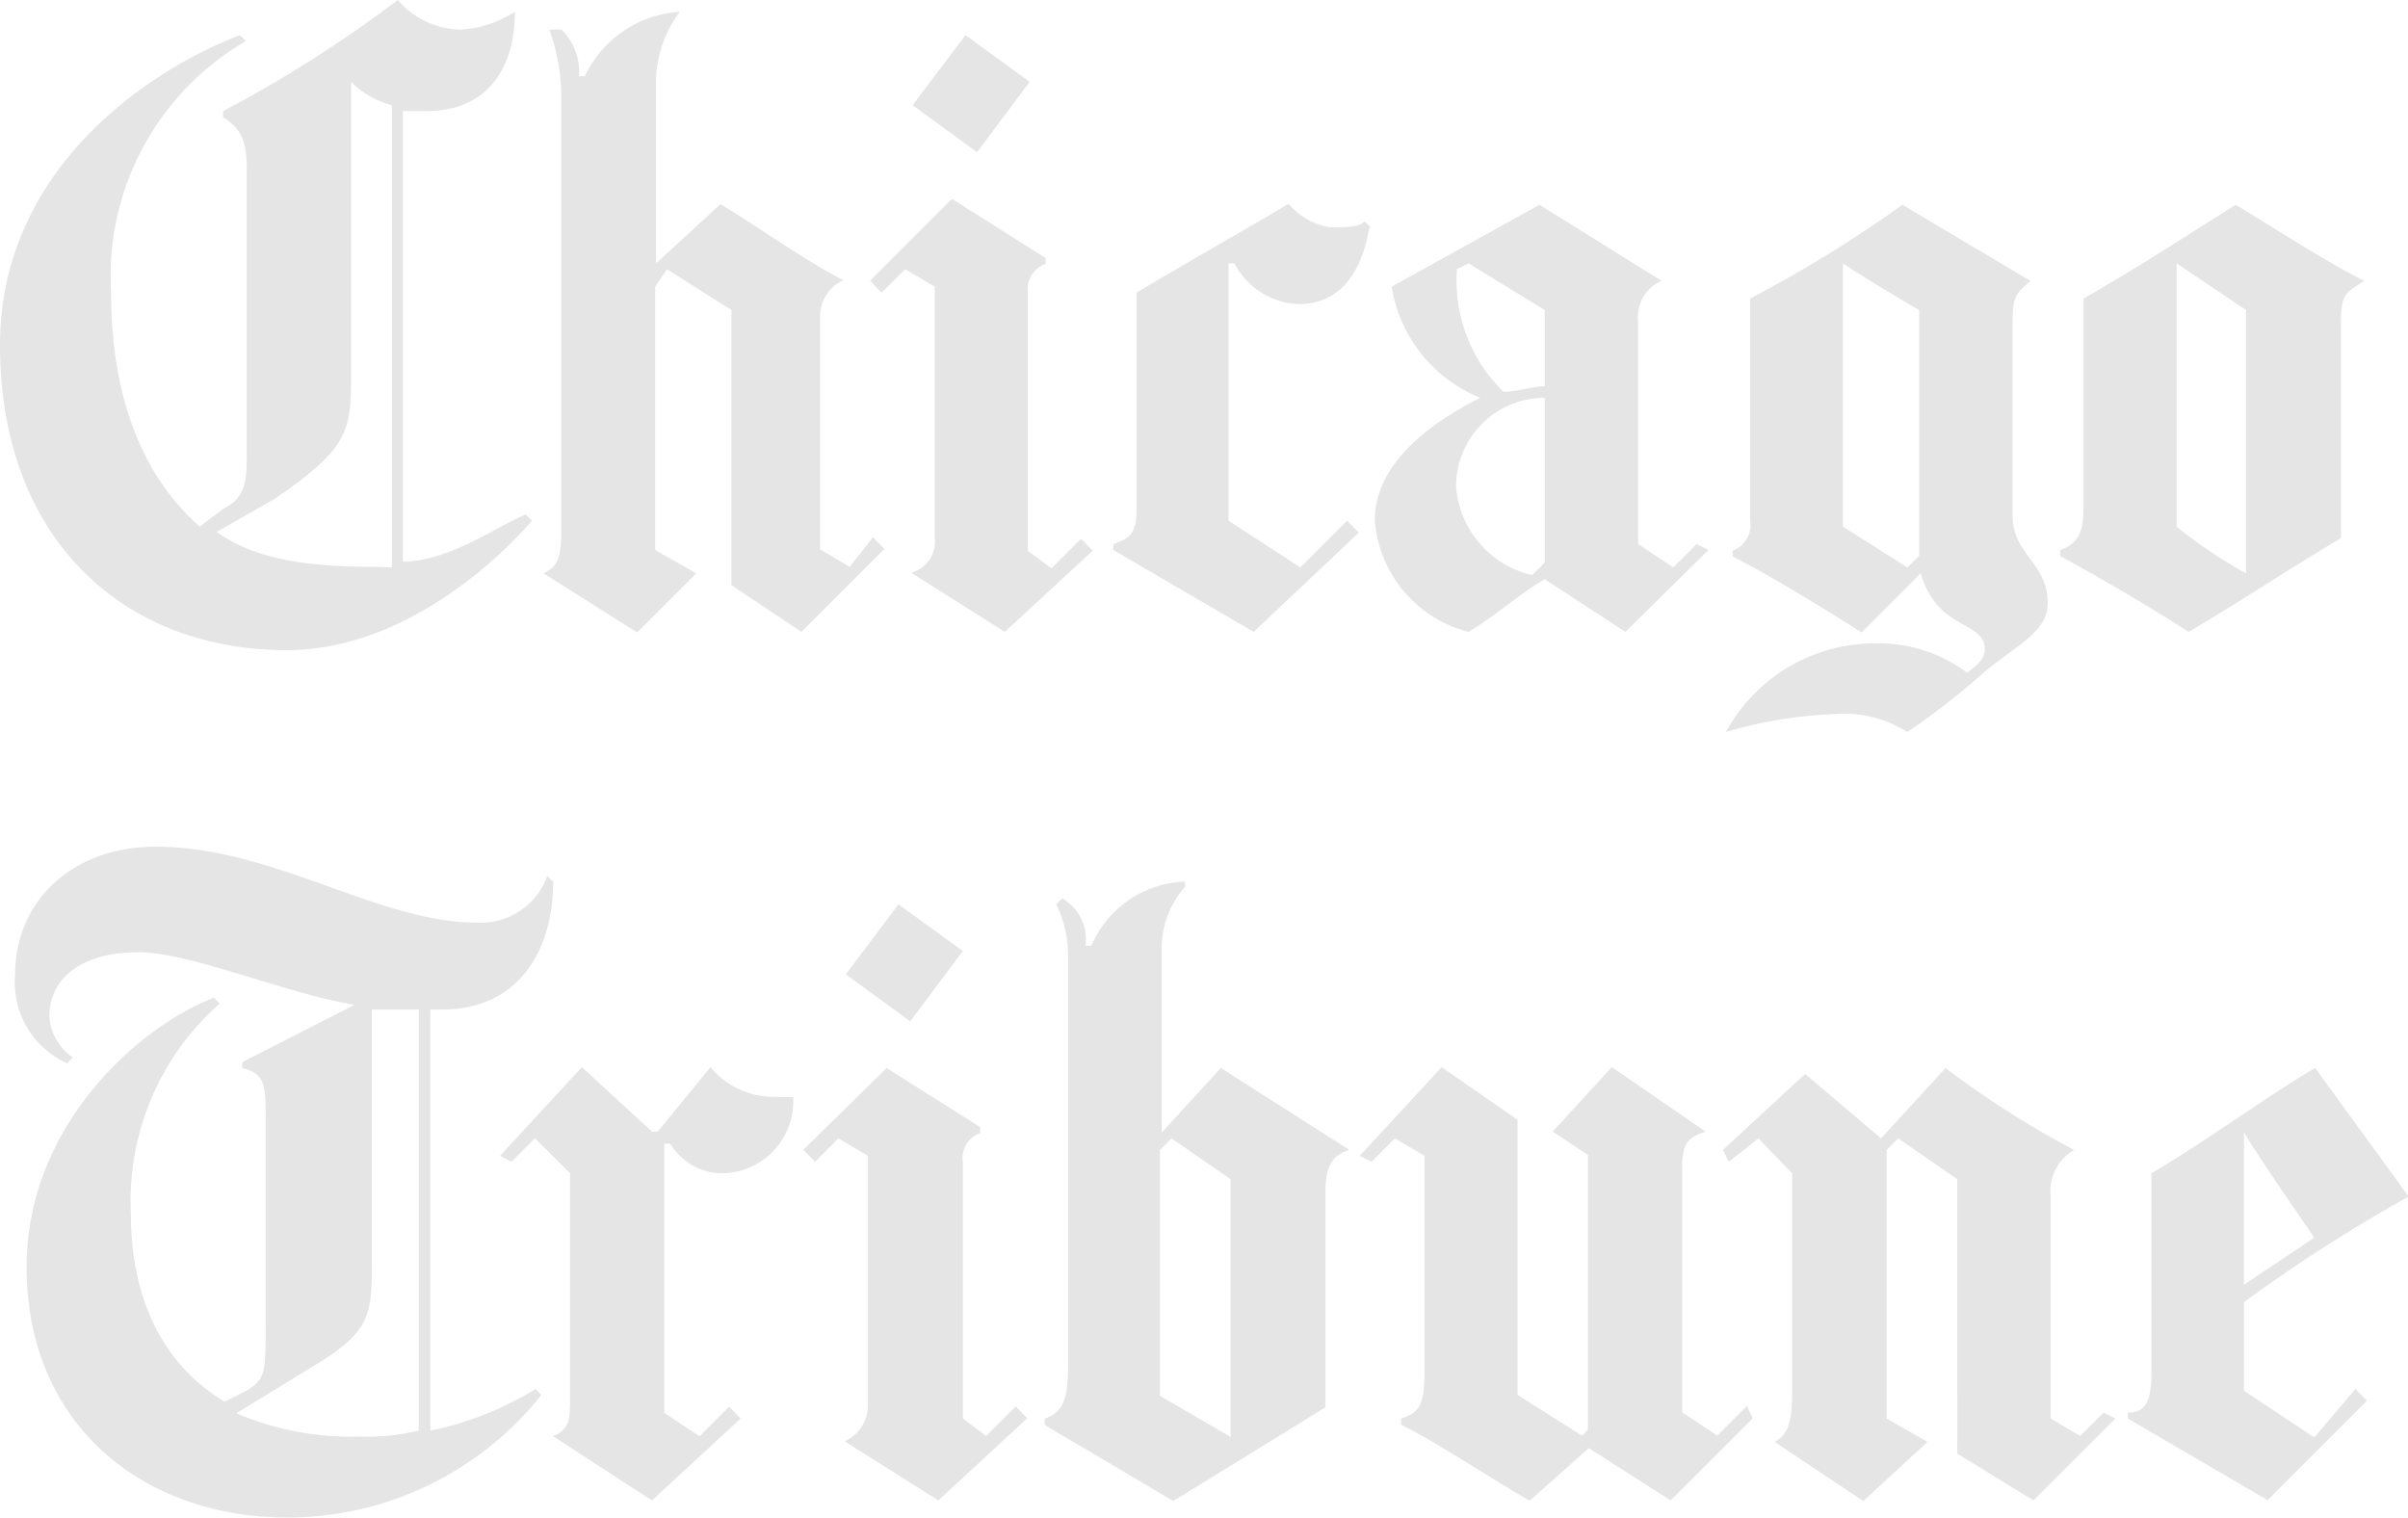 <svg xmlns="http://www.w3.org/2000/svg" viewBox="0 0 81.48 51.38"><defs><style>.cls-1{fill:#e5e5e5;fill-rule:evenodd;}</style></defs><g id="Layer_2" data-name="Layer 2"><g id="Layer_1-2" data-name="Layer 1"><path class="cls-1" d="M71.58,48l-2.77,2.77-2.58-1.58V39.9l-2-1.38-.39.39V48l1.38.79h0l-2.17,2-3-2h0c.39-.2.59-.59.59-1.58V39.7L59.5,38.52l-1,.79-.2-.4,2.78-2.57,2.57,2.18,2.18-2.38a32.15,32.15,0,0,0,4.35,2.77h0a1.62,1.62,0,0,0-.79,1.59V48l1,.59.79-.79.4.2Z"/><path class="cls-1" d="M59.3,48l-2.77,2.77L53.76,49l-2,1.78c-1.39-.79-3.17-2-4.35-2.57V48c.59-.2.79-.4.79-1.58V39.11l-1-.59-.79.79-.4-.2,2.77-3,2.57,1.78v9.31l2.18,1.38.2-.2v-9.3l-1.19-.79h0l2-2.18,3.17,2.18h0c-.59.2-.79.39-.79,1.19v8.31l1.19.79,1-1,.19.4Z"/><polygon class="cls-1" points="32.58 32.18 30.8 34.56 28.62 32.97 30.4 30.6 32.58 32.18 32.58 32.18"/><path class="cls-1" d="M34.75,48l-3,2.77-3.17-2h0a1.34,1.34,0,0,0,.79-1.19V39.11l-1-.59-.79.79-.4-.4L30,36.14l3.17,2v.2a.91.91,0,0,0-.59,1V48l.79.59,1-1,.39.4Z"/><path class="cls-1" d="M26.84,37.13a2.44,2.44,0,0,1-2.38,2.57,2.06,2.06,0,0,1-1.78-1h-.2v9.11l1.19.79,1-1,.39.4-3,2.77-3.36-2.18h0c.59-.2.59-.59.59-1.38V39.7l-1.19-1.18-.79.79-.39-.2,2.77-3,2.37,2.18h.2l1.78-2.18a2.78,2.78,0,0,0,2,1Z"/><path class="cls-1" d="M81.48,40.5a53.54,53.54,0,0,0-5.55,3.56v3l2.38,1.58L79.7,47l.39.4-3.36,3.36L72,48v-.2c.6,0,.8-.39.8-1.38V39.7c2-1.18,4.15-2.77,5.54-3.56l3.17,4.36Zm-3.17,1.38c-.4-.59-1.78-2.57-2.38-3.56h0v5.15l2.38-1.59Z"/><path class="cls-1" d="M45.64,38.91c-.59.2-.79.6-.79,1.39v7.32L39.7,50.79c-1-.59-3-1.78-4.35-2.57V48c.59-.2.79-.59.79-1.78V32.38a3.9,3.9,0,0,0-.4-1.78l.2-.2A1.59,1.59,0,0,1,36.73,32h.2a3.58,3.58,0,0,1,3.17-2.17V30a3.16,3.16,0,0,0-.79,2.18v6.14h0l2-2.18,4.35,2.77Zm-4,9.7V39.9l-2-1.38-.39.39v8.32l2.37,1.38Z"/><path class="cls-1" d="M18.72,29.81c0,2.37-1.19,4.35-3.76,4.35h-.4V48.41A11,11,0,0,0,18.12,47l.2.2a11,11,0,0,1-8.51,4.15C4.86,51.38.9,48.22.9,42.87c0-4.75,3.76-8.12,6.34-9.11l.19.2a8.91,8.91,0,0,0-3,7.13c0,3,1.19,5.15,3.17,6.34l.79-.4c.6-.4.6-.59.6-2.38V37.92c0-1.19,0-1.58-.79-1.78v-.2L12,34h0c-2.38-.39-5.55-1.78-7.33-1.78s-3,.79-3,2.18a1.84,1.84,0,0,0,.79,1.38l-.19.2A3,3,0,0,1,.51,33c0-2.57,2-4.35,4.75-4.35,4,0,7.52,2.57,10.89,2.57a2.39,2.39,0,0,0,2.37-1.58l.2.2Zm-4.55,18.6V34.16H12.58v8.51c0,1.79,0,2.38-2,3.57L8,47.82a9.8,9.8,0,0,0,4.16.79,7.4,7.4,0,0,0,2-.2Z"/><polygon class="cls-1" points="34.84 2.77 33.06 5.15 30.88 3.56 32.67 1.19 34.84 2.77 34.84 2.77"/><path class="cls-1" d="M46.33,7.72c-.2,1.19-.8,2.57-2.38,2.57a2.56,2.56,0,0,1-2.18-1.38h-.2v8.71L44,19.2l1.58-1.58.4.4-3.56,3.36-4.75-2.77v-.2c.59-.2.79-.39.79-1.19V9.9c2-1.19,3.76-2.18,5.14-3a2.37,2.37,0,0,0,1.39.79c.59,0,1,0,1.19-.2l.2.2Z"/><path class="cls-1" d="M37,18.61l-3,2.77-3.17-2h0a1.09,1.09,0,0,0,.8-1.19V9.7l-1-.59-.8.79-.39-.4,2.77-2.77,3.17,2v.2a.91.91,0,0,0-.6,1v8.71l.8.59,1-1,.39.4Z"/><path class="cls-1" d="M29.89,18.61l-2.77,2.77L24.75,19.8V10.49L22.57,9.11l-.4.59v8.91l1.39.79h0l-2,2-3.17-2h0c.4-.2.6-.39.6-1.38V3a7,7,0,0,0-.4-2H19a2,2,0,0,1,.59,1.58h.2A3.81,3.81,0,0,1,23,.4h0a4.09,4.09,0,0,0-.8,2.17V8.91h0l2.18-2c1,.59,3,2,4.16,2.57h0a1.34,1.34,0,0,0-.79,1.19v7.92l1,.59.79-1,.39.4Z"/><path class="cls-1" d="M80,9.5c-.59.4-.79.4-.79,1.39v7.32c-2,1.19-3.17,2-5.15,3.17-1.58-1-2.57-1.58-4.35-2.57v-.2c.59-.2.79-.59.79-1.39V10.1c1.78-1,3.56-2.18,5.15-3.17,1,.59,3.16,2,4.35,2.57Zm-4,9.7V10.49L73.65,8.91h0v8.91A15.86,15.86,0,0,0,76,19.4v-.2Z"/><path class="cls-1" d="M69.29,20.39c0,1-1,1.39-2.18,2.38a25.32,25.32,0,0,1-2.57,2,4,4,0,0,0-2.57-.6,14.58,14.58,0,0,0-3.57.6h0a5.74,5.74,0,0,1,5-3,5,5,0,0,1,3.17,1c.2-.2.59-.4.59-.79,0-1-1.58-.6-2.17-2.58h0l-2,2s-2.78-1.78-4.36-2.57v-.2a.91.91,0,0,0,.59-1V10.1a42.88,42.88,0,0,0,5.15-3.17L68.7,9.5h0c-.4.4-.6.4-.6,1.39v6.53c0,1.39,1.19,1.59,1.19,3Zm-4.35-1.58V10.49s-1.39-.79-2.58-1.58v8.91l2.18,1.38.4-.39Z"/><path class="cls-1" d="M57.81,18.61,55,21.38,52.27,19.6h0c-1,.59-1.59,1.19-2.58,1.78a4.23,4.23,0,0,1-3.17-3.76c0-2,2-3.37,3.57-4.16h0a4.89,4.89,0,0,1-3-3.76l5-2.77L56.22,9.5h0a1.34,1.34,0,0,0-.79,1.39v7.52l1.19.79.79-.79.4.2Zm-5.54-5.54V10.49L49.69,8.91l-.39.2a5.22,5.22,0,0,0,1.58,4.15c.4,0,1-.19,1.39-.19Zm0,5.94V13.46a3,3,0,0,0-3,3,3.33,3.33,0,0,0,2.57,3l.4-.39Z"/><path class="cls-1" d="M18,17.62C16.63,19.2,13.46,22,9.7,22,4.16,22,0,18.21,0,11.68,0,5.74,5,2.38,8.12,1.19l.2.2A9.19,9.19,0,0,0,3.76,9.9c0,3.76,1.19,6.33,3,7.92l.79-.6c.8-.39.8-1,.8-2V5.74c0-1-.2-1.38-.8-1.78v-.2A43.07,43.07,0,0,0,13.46,0a2.86,2.86,0,0,0,2.18,1A3.82,3.82,0,0,0,17.42.4h0c0,2-1,3.36-3,3.36h-.79V19c1.58,0,3.17-1.19,4.16-1.59l.2.2ZM13.26,19.2V3.56a3,3,0,0,1-1.38-.79v10.1c0,1.78-.2,2.37-2.57,4L7.33,18c1.38,1,3.36,1.18,5.34,1.18Z"/></g></g></svg>